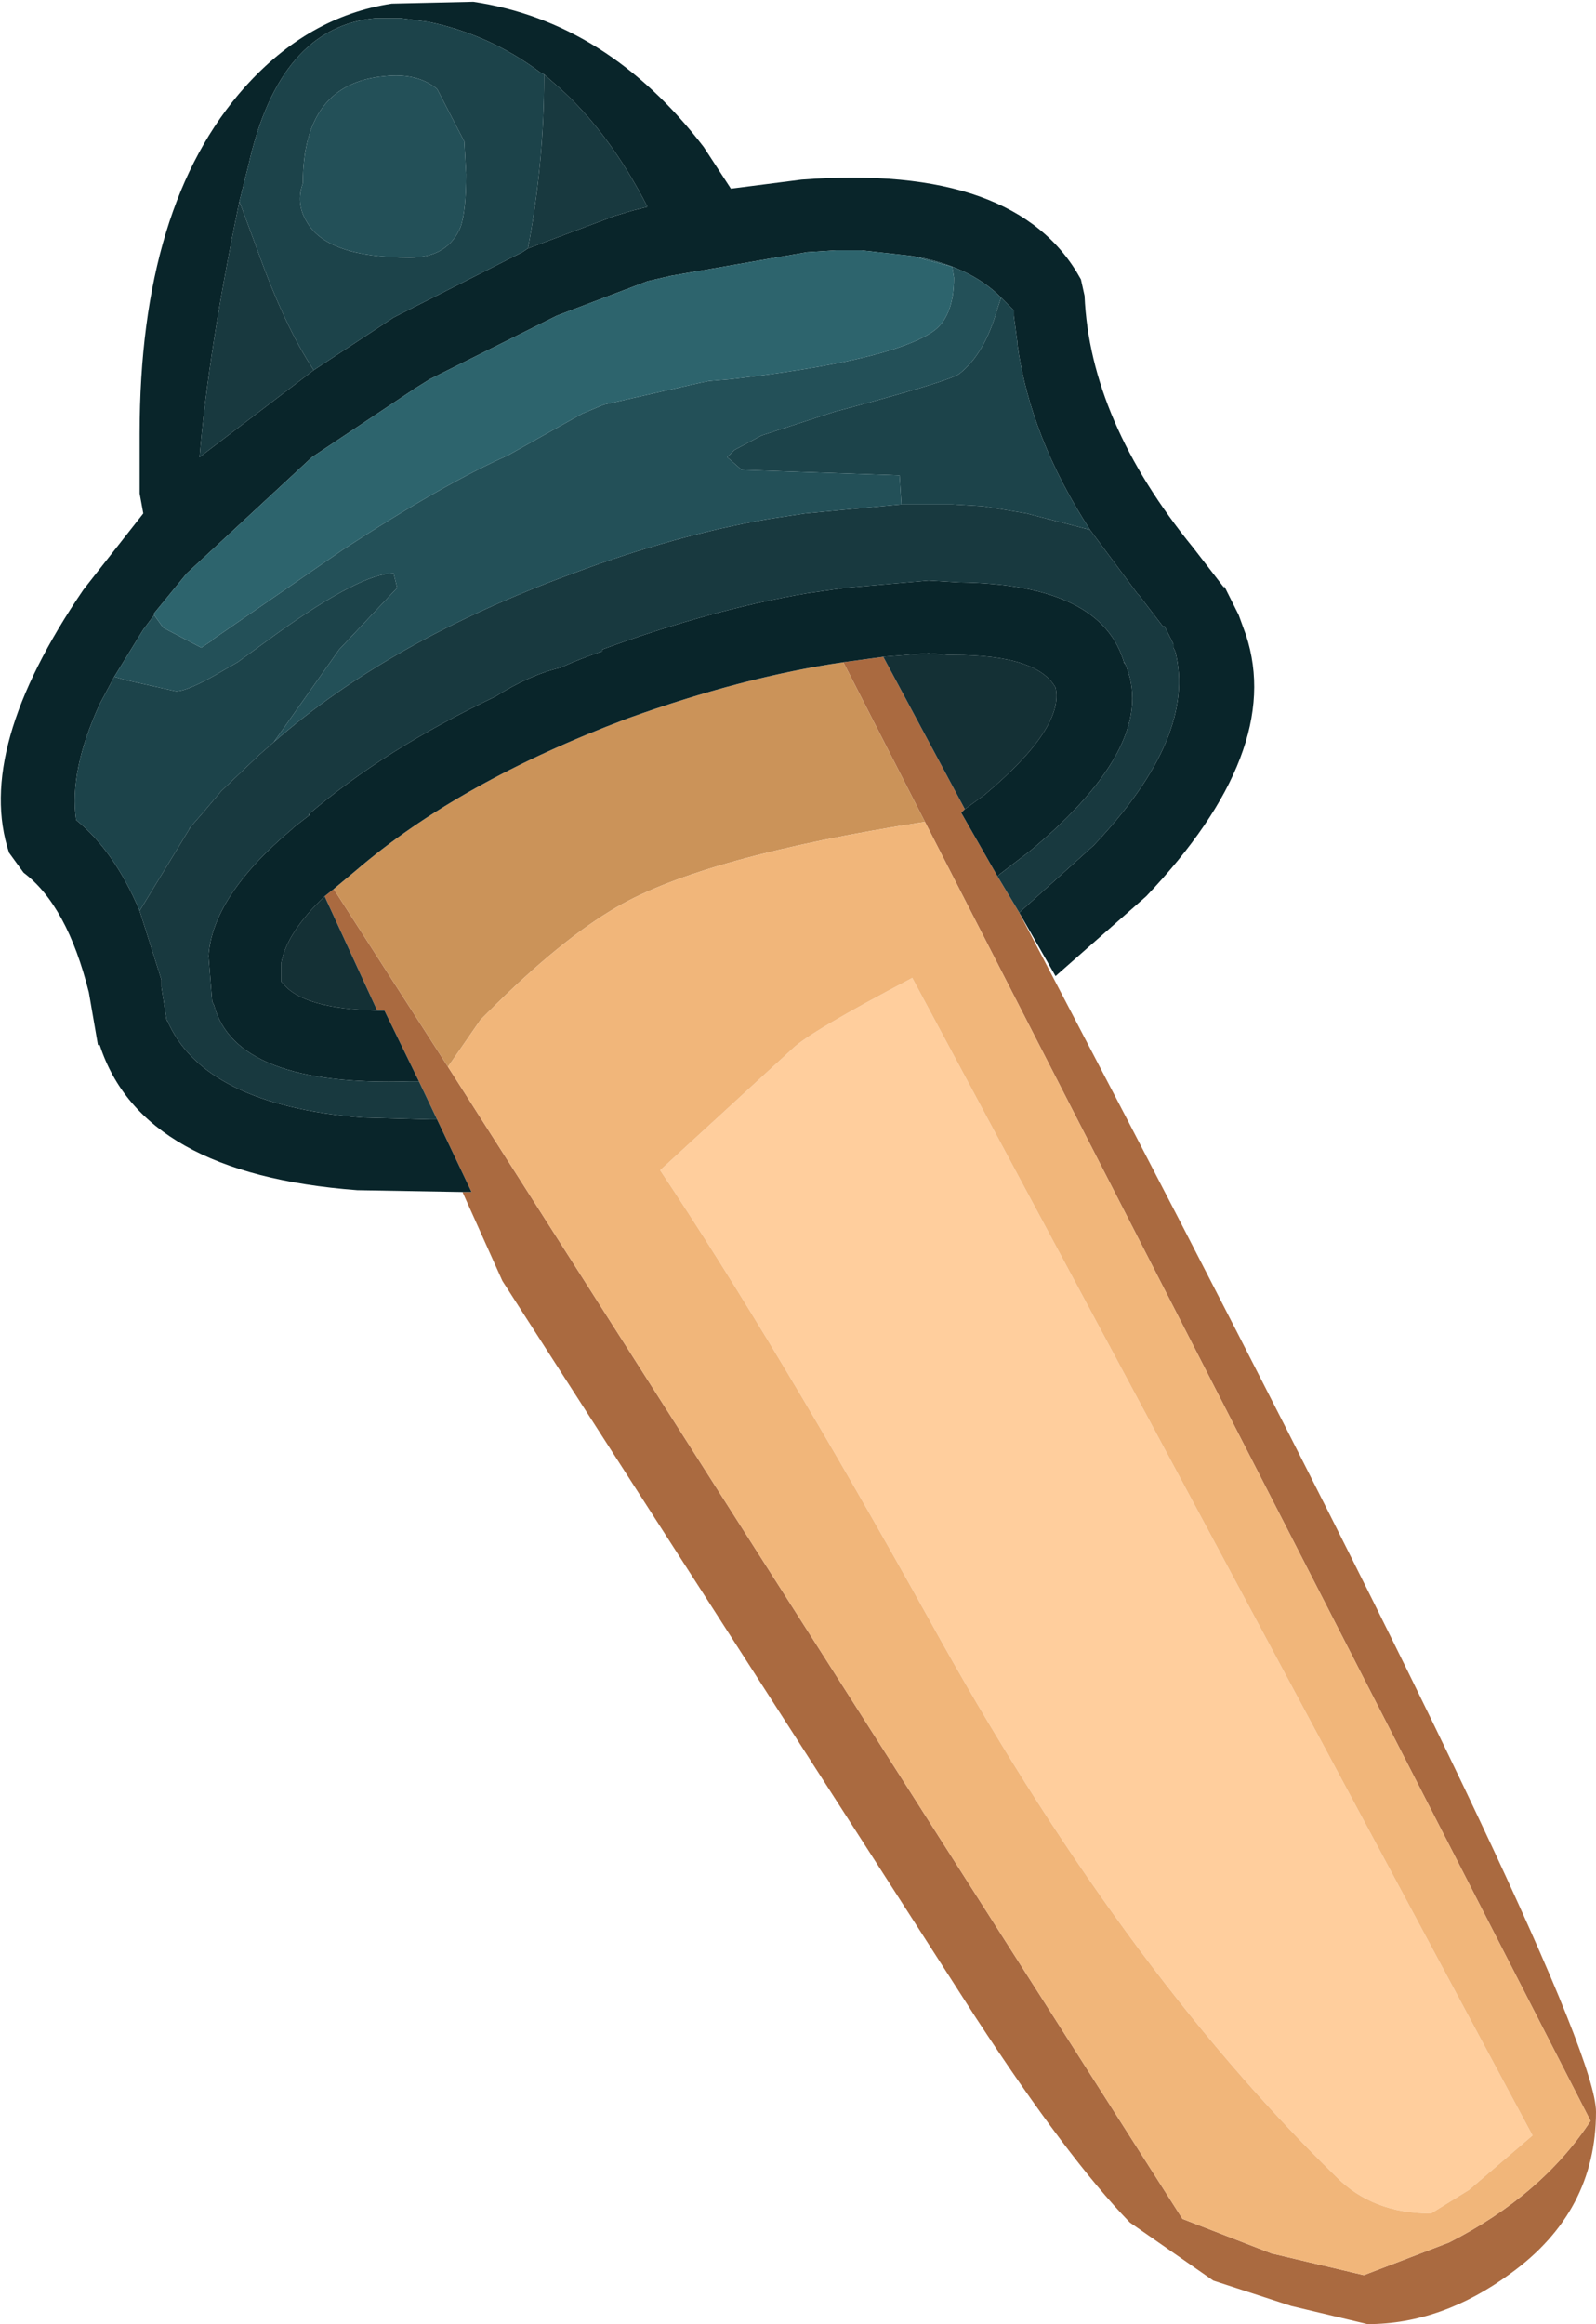 <?xml version="1.0" encoding="UTF-8" standalone="no"?>
<svg xmlns:ffdec="https://www.free-decompiler.com/flash" xmlns:xlink="http://www.w3.org/1999/xlink" ffdec:objectType="shape" height="64.05px" width="44.0px" xmlns="http://www.w3.org/2000/svg">
  <g transform="matrix(1.0, 0.0, 0.0, 1.0, 14.6, 12.6)">
    <path d="M-1.85 20.25 L-1.6 20.25 -2.55 18.25 -3.05 17.2 -4.0 15.25 -4.2 15.25 -5.65 12.1 -5.4 11.9 -2.25 16.8 18.0 48.55 20.45 49.5 23.0 50.1 25.35 49.2 Q27.9 47.9 29.25 45.85 L10.9 10.05 8.65 5.65 9.75 5.5 12.0 9.7 11.9 9.8 12.9 11.55 13.5 12.55 16.45 18.2 Q29.4 43.1 29.4 45.6 29.4 48.35 27.05 50.05 25.15 51.45 23.1 51.45 L21.0 50.95 18.85 50.25 16.55 48.65 Q14.85 46.9 12.3 43.0 L-0.75 22.7 -1.85 20.25" fill="#aa6a40" fill-rule="evenodd" stroke="none"/>
    <path d="M8.65 5.65 L10.9 10.05 Q4.8 11.0 2.4 12.4 0.85 13.3 -1.15 15.3 L-1.35 15.5 -2.25 16.8 -5.4 11.9 -4.8 11.4 Q-1.95 8.95 2.7 7.2 5.9 6.05 8.65 5.65" fill="#cb9359" fill-rule="evenodd" stroke="none"/>
    <path d="M11.0 32.0 Q6.8 24.45 3.6 19.65 L7.25 16.3 Q7.7 15.85 10.55 14.35 L27.65 46.25 25.9 47.75 24.85 48.4 Q23.25 48.4 22.25 47.4 16.25 41.55 11.0 32.0" fill="#ffce9d" fill-rule="evenodd" stroke="none"/>
    <path d="M10.9 10.05 L29.25 45.85 Q27.9 47.9 25.35 49.2 L23.0 50.1 20.45 49.5 18.0 48.55 -2.25 16.8 -1.35 15.5 -1.15 15.3 Q0.85 13.3 2.4 12.4 4.8 11.0 10.9 10.05 M11.0 32.0 Q16.25 41.55 22.25 47.4 23.25 48.4 24.85 48.4 L25.9 47.75 27.65 46.25 10.55 14.35 Q7.7 15.85 7.25 16.3 L3.6 19.65 Q6.8 24.45 11.0 32.0" fill="#f1b67a" fill-rule="evenodd" stroke="none"/>
    <path d="M12.0 9.7 L9.75 5.5 11.0 5.4 11.55 5.45 11.7 5.45 Q14.0 5.45 14.5 6.35 14.75 7.45 12.55 9.3 L12.0 9.7 M-5.65 12.1 L-4.2 15.25 Q-6.25 15.2 -6.8 14.5 L-6.85 14.45 -6.85 13.95 Q-6.7 13.1 -5.65 12.1" fill="#143035" fill-rule="evenodd" stroke="none"/>
    <path d="M-1.85 20.25 L-4.75 20.2 Q-10.7 19.75 -11.85 16.2 L-11.9 16.2 -12.15 14.75 Q-12.75 12.35 -13.95 11.45 L-14.35 10.9 Q-15.3 8.05 -12.3 3.65 L-10.65 1.55 -10.75 1.0 -10.75 -0.65 Q-10.75 -6.95 -7.85 -10.2 -6.1 -12.15 -3.8 -12.5 L-1.55 -12.55 Q2.15 -12.0 4.8 -8.55 L5.55 -7.4 7.5 -7.65 Q13.45 -8.1 15.2 -4.9 L15.3 -4.45 Q15.45 -1.0 18.3 2.5 L19.15 3.6 19.15 3.55 19.55 4.35 19.6 4.45 19.55 4.35 19.75 4.9 Q20.8 8.1 17.0 12.1 L14.5 14.3 13.5 12.55 15.55 10.7 Q18.4 7.7 17.8 5.35 L17.75 5.25 17.75 5.15 17.5 4.65 17.45 4.65 16.8 3.8 16.75 3.75 15.45 2.0 Q13.8 -0.55 13.45 -3.1 L13.45 -3.15 13.35 -3.9 13.35 -4.05 13.0 -4.4 Q12.1 -5.3 10.5 -5.55 L9.15 -5.7 9.0 -5.7 8.8 -5.7 8.65 -5.7 8.55 -5.7 8.45 -5.7 7.65 -5.65 3.9 -5.0 3.25 -4.85 0.75 -3.9 -2.75 -2.15 -3.15 -1.9 -6.0 0.0 -6.7 0.65 -9.45 3.2 -10.35 4.3 -10.35 4.35 -10.65 4.75 -11.45 6.05 -11.85 6.8 Q-12.7 8.65 -12.5 10.0 -11.45 10.85 -10.75 12.5 L-10.15 14.4 -10.15 14.6 -10.0 15.55 -10.0 15.5 Q-9.0 17.85 -4.6 18.2 L-2.75 18.25 -2.55 18.25 -1.6 20.25 -1.85 20.25 M12.9 11.55 L11.9 9.8 12.0 9.7 12.55 9.3 Q14.75 7.45 14.5 6.35 14.0 5.45 11.7 5.45 L11.55 5.45 11.0 5.4 9.75 5.5 8.65 5.65 Q5.9 6.05 2.7 7.2 -1.95 8.95 -4.8 11.4 L-5.4 11.9 -5.65 12.1 Q-6.7 13.1 -6.85 13.95 L-6.85 14.45 -6.8 14.5 Q-6.25 15.2 -4.2 15.25 L-4.0 15.25 -3.05 17.2 -3.25 17.2 -3.3 17.2 Q-8.1 17.35 -8.7 15.1 L-8.75 15.0 -8.85 13.75 Q-8.75 12.1 -6.55 10.25 L-6.5 10.2 -6.05 9.85 -6.1 9.85 Q-4.0 8.05 -0.95 6.6 0.0 6.0 0.85 5.8 1.4 5.55 2.0 5.35 L2.0 5.3 Q5.0 4.2 7.65 3.75 L8.7 3.6 11.0 3.4 11.85 3.45 Q15.8 3.5 16.4 5.7 L16.4 5.65 Q17.4 7.85 13.8 10.85 L12.95 11.5 12.9 11.55 M0.4 -10.55 L0.3 -10.6 Q-1.1 -11.65 -2.8 -12.0 L-3.55 -12.1 -4.25 -12.1 Q-6.9 -11.85 -7.75 -8.05 L-7.95 -7.25 -8.0 -7.05 Q-8.85 -2.95 -9.1 0.0 L-5.95 -2.4 -3.75 -3.85 -0.2 -5.65 -0.05 -5.75 2.35 -6.65 2.85 -6.8 3.25 -6.9 Q2.2 -8.95 0.8 -10.2 L0.4 -10.55" fill="#09252a" fill-rule="evenodd" stroke="none"/>
    <path d="M-2.55 18.25 L-2.75 18.25 -4.6 18.2 Q-9.0 17.85 -10.0 15.5 L-10.0 15.55 -10.15 14.6 -10.15 14.4 -10.75 12.5 -9.35 10.2 -9.4 10.25 -9.05 9.85 -8.5 9.2 -7.45 8.2 -7.05 7.85 Q-3.85 5.05 1.2 3.2 4.0 2.15 6.6 1.7 L7.6 1.55 10.25 1.3 11.2 1.3 11.65 1.3 12.5 1.35 13.7 1.55 15.45 2.0 16.75 3.75 16.8 3.8 17.45 4.65 17.5 4.65 17.75 5.15 17.75 5.25 17.8 5.35 Q18.4 7.7 15.55 10.7 L13.5 12.55 12.9 11.55 12.95 11.5 13.8 10.85 Q17.4 7.85 16.4 5.65 L16.4 5.7 Q15.8 3.5 11.85 3.45 L11.0 3.4 8.7 3.6 7.65 3.75 Q5.0 4.2 2.0 5.3 L2.0 5.35 Q1.4 5.55 0.85 5.8 0.0 6.0 -0.95 6.6 -4.0 8.05 -6.1 9.85 L-6.05 9.85 -6.5 10.2 -6.55 10.25 Q-8.75 12.1 -8.85 13.75 L-8.75 15.0 -8.7 15.1 Q-8.1 17.35 -3.3 17.2 L-3.25 17.2 -3.05 17.2 -2.55 18.25 M-0.05 -5.75 L0.0 -6.0 Q0.4 -8.25 0.4 -10.45 L0.4 -10.55 0.8 -10.2 Q2.2 -8.95 3.25 -6.9 L2.85 -6.8 2.35 -6.65 -0.05 -5.75 M-8.0 -7.05 L-7.5 -5.7 Q-6.75 -3.6 -5.95 -2.4 L-9.1 0.0 Q-8.85 -2.95 -8.0 -7.05" fill="#18393f" fill-rule="evenodd" stroke="none"/>
    <path d="M-10.75 12.5 Q-11.45 10.85 -12.5 10.0 -12.7 8.65 -11.85 6.8 L-11.45 6.05 -11.1 6.15 -9.75 6.45 Q-9.4 6.45 -8.4 5.85 L-8.05 5.65 -6.95 4.85 Q-4.65 3.2 -3.75 3.2 L-3.65 3.6 -5.25 5.3 -7.05 7.85 -7.45 8.2 -8.5 9.2 -9.05 9.85 -9.4 10.25 -9.35 10.2 -10.75 12.5 M13.0 -4.4 L13.35 -4.05 13.35 -3.9 13.45 -3.15 13.45 -3.1 Q13.8 -0.55 15.45 2.0 L13.7 1.55 12.5 1.35 11.65 1.3 11.2 1.3 10.25 1.3 10.2 0.5 5.85 0.35 5.45 0.0 5.65 -0.2 6.4 -0.6 8.4 -1.25 Q11.6 -2.1 11.85 -2.3 12.55 -2.85 12.9 -4.1 L13.0 -4.4 M0.4 -10.55 L0.4 -10.45 Q0.4 -8.25 0.0 -6.0 L-0.05 -5.75 -0.2 -5.65 -3.75 -3.85 -5.95 -2.4 Q-6.75 -3.6 -7.5 -5.7 L-8.0 -7.05 -7.95 -7.25 -7.75 -8.05 Q-6.9 -11.85 -4.25 -12.1 L-3.55 -12.1 -2.8 -12.0 Q-1.1 -11.65 0.3 -10.6 L0.4 -10.55 M-1.75 -7.8 L-1.8 -8.7 -2.55 -10.15 Q-3.1 -10.6 -4.0 -10.5 -6.25 -10.3 -6.25 -7.55 -6.45 -7.0 -6.15 -6.5 -5.6 -5.5 -3.3 -5.5 -2.25 -5.5 -1.9 -6.35 -1.75 -6.8 -1.75 -7.8" fill="#1c434a" fill-rule="evenodd" stroke="none"/>
    <path d="M-11.45 6.05 L-10.65 4.75 -10.35 4.35 -10.1 4.7 -9.05 5.25 -8.75 5.05 -8.7 5.0 -5.15 2.55 Q-2.4 0.75 -0.6 -0.05 L1.45 -1.2 2.05 -1.45 4.7 -2.05 4.95 -2.1 5.55 -2.15 Q9.9 -2.65 11.1 -3.45 11.7 -3.85 11.7 -4.95 L11.65 -5.25 10.5 -5.55 Q12.1 -5.3 13.0 -4.4 L12.9 -4.1 Q12.55 -2.85 11.85 -2.3 11.6 -2.1 8.4 -1.25 L6.4 -0.6 5.65 -0.2 5.45 0.0 5.85 0.35 10.2 0.5 10.25 1.3 7.6 1.55 6.6 1.7 Q4.0 2.15 1.2 3.2 -3.85 5.05 -7.05 7.85 L-5.25 5.3 -3.65 3.6 -3.75 3.2 Q-4.65 3.2 -6.95 4.85 L-8.05 5.65 -8.4 5.85 Q-9.4 6.45 -9.75 6.45 L-11.1 6.15 -11.45 6.05 M-1.75 -7.8 Q-1.75 -6.8 -1.9 -6.35 -2.25 -5.5 -3.3 -5.5 -5.6 -5.5 -6.15 -6.5 -6.45 -7.0 -6.25 -7.55 -6.25 -10.3 -4.0 -10.5 -3.1 -10.6 -2.55 -10.15 L-1.8 -8.7 -1.75 -7.8" fill="#235058" fill-rule="evenodd" stroke="none"/>
    <path d="M-10.35 4.35 L-10.35 4.3 -9.45 3.2 -6.7 0.65 -6.0 0.0 -3.15 -1.9 -2.75 -2.15 0.75 -3.9 3.25 -4.85 3.9 -5.0 7.65 -5.65 8.45 -5.7 8.55 -5.7 8.65 -5.7 8.8 -5.7 9.0 -5.7 9.15 -5.7 10.5 -5.55 11.65 -5.25 11.7 -4.95 Q11.7 -3.85 11.1 -3.45 9.9 -2.65 5.55 -2.15 L4.95 -2.1 4.7 -2.05 2.05 -1.45 1.45 -1.2 -0.6 -0.05 Q-2.4 0.75 -5.15 2.55 L-8.7 5.0 -8.75 5.05 -9.05 5.25 -10.1 4.7 -10.35 4.35" fill="#2d646d" fill-rule="evenodd" stroke="none"/>
  </g>
</svg>
